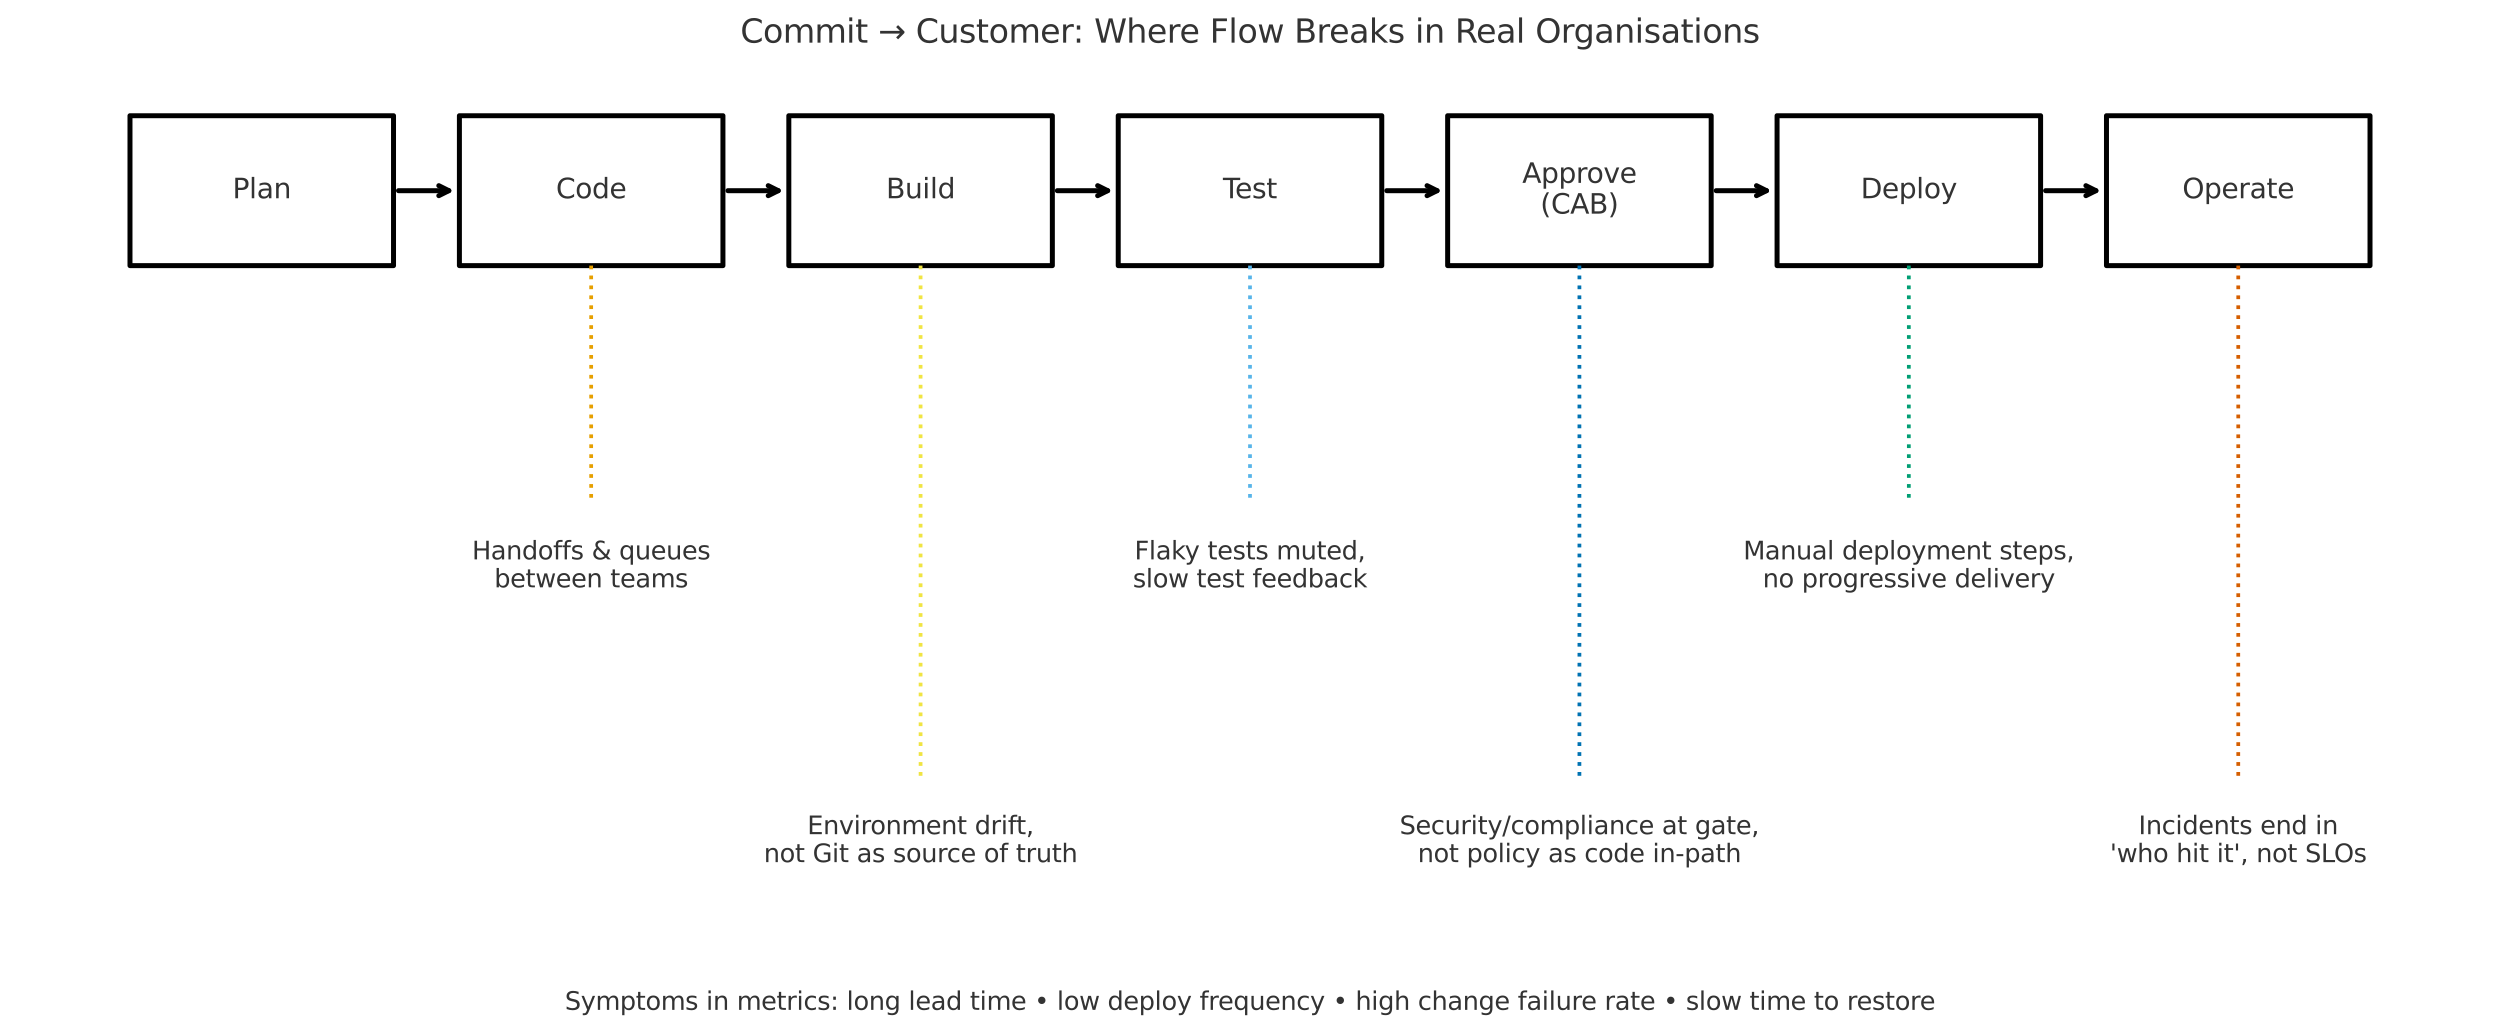 <?xml version="1.0" encoding="utf-8" standalone="no"?>
<!DOCTYPE svg PUBLIC "-//W3C//DTD SVG 1.1//EN"
  "http://www.w3.org/Graphics/SVG/1.1/DTD/svg11.dtd">
<svg xmlns:xlink="http://www.w3.org/1999/xlink" width="1000.8pt" height="413.544pt" viewBox="0 0 1000.8 413.544" xmlns="http://www.w3.org/2000/svg" version="1.1">
 <defs>
  <style type="text/css">*{stroke-linejoin: round; stroke-linecap: butt}</style>
 </defs>
 <g id="figure_1">
  <g id="patch_1">
   <path d="M 0 413.544 
L 1000.8 413.544 
L 1000.8 0 
L 0 0 
z
" style="fill: #ffffff"/>
  </g>
  <g id="axes_1">
   <g id="patch_2">
    <path d="M 52.036 106.331 
L 157.534 106.331 
L 157.534 46.329 
L 52.036 46.329 
L 52.036 106.331 
z
" clip-path="url(#pab60dc25be)" style="fill: none; stroke: #000000; stroke-width: 2; stroke-linejoin: miter"/>
   </g>
   <g id="patch_3">
    <path d="M 183.908 106.331 
L 289.405 106.331 
L 289.405 46.329 
L 183.908 46.329 
L 183.908 106.331 
z
" clip-path="url(#pab60dc25be)" style="fill: none; stroke: #000000; stroke-width: 2; stroke-linejoin: miter"/>
   </g>
   <g id="patch_4">
    <path d="M 315.78 106.331 
L 421.277 106.331 
L 421.277 46.329 
L 315.78 46.329 
L 315.78 106.331 
z
" clip-path="url(#pab60dc25be)" style="fill: none; stroke: #000000; stroke-width: 2; stroke-linejoin: miter"/>
   </g>
   <g id="patch_5">
    <path d="M 447.651 106.331 
L 553.149 106.331 
L 553.149 46.329 
L 447.651 46.329 
L 447.651 106.331 
z
" clip-path="url(#pab60dc25be)" style="fill: none; stroke: #000000; stroke-width: 2; stroke-linejoin: miter"/>
   </g>
   <g id="patch_6">
    <path d="M 579.523 106.331 
L 685.02 106.331 
L 685.02 46.329 
L 579.523 46.329 
L 579.523 106.331 
z
" clip-path="url(#pab60dc25be)" style="fill: none; stroke: #000000; stroke-width: 2; stroke-linejoin: miter"/>
   </g>
   <g id="patch_7">
    <path d="M 711.395 106.331 
L 816.892 106.331 
L 816.892 46.329 
L 711.395 46.329 
L 711.395 106.331 
z
" clip-path="url(#pab60dc25be)" style="fill: none; stroke: #000000; stroke-width: 2; stroke-linejoin: miter"/>
   </g>
   <g id="patch_8">
    <path d="M 843.266 106.331 
L 948.764 106.331 
L 948.764 46.329 
L 843.266 46.329 
L 843.266 106.331 
z
" clip-path="url(#pab60dc25be)" style="fill: none; stroke: #000000; stroke-width: 2; stroke-linejoin: miter"/>
   </g>
   <g id="line2d_1">
    <path d="M 236.657 106.331 
L 236.657 201.335 
" clip-path="url(#pab60dc25be)" style="fill: none; stroke-dasharray: 1.5,2.475; stroke-dashoffset: 0; stroke: #e69f00; stroke-width: 1.5"/>
   </g>
   <g id="line2d_2">
    <path d="M 500.4 106.331 
L 500.4 201.335 
" clip-path="url(#pab60dc25be)" style="fill: none; stroke-dasharray: 1.5,2.475; stroke-dashoffset: 0; stroke: #56b4e9; stroke-width: 1.5"/>
   </g>
   <g id="line2d_3">
    <path d="M 764.143 106.331 
L 764.143 201.335 
" clip-path="url(#pab60dc25be)" style="fill: none; stroke-dasharray: 1.5,2.475; stroke-dashoffset: 0; stroke: #009e73; stroke-width: 1.5"/>
   </g>
   <g id="line2d_4">
    <path d="M 368.528 106.331 
L 368.528 311.34 
" clip-path="url(#pab60dc25be)" style="fill: none; stroke-dasharray: 1.5,2.475; stroke-dashoffset: 0; stroke: #f0e442; stroke-width: 1.5"/>
   </g>
   <g id="line2d_5">
    <path d="M 632.272 106.331 
L 632.272 311.34 
" clip-path="url(#pab60dc25be)" style="fill: none; stroke-dasharray: 1.5,2.475; stroke-dashoffset: 0; stroke: #0072b2; stroke-width: 1.5"/>
   </g>
   <g id="line2d_6">
    <path d="M 896.015 106.331 
L 896.015 311.34 
" clip-path="url(#pab60dc25be)" style="fill: none; stroke-dasharray: 1.5,2.475; stroke-dashoffset: 0; stroke: #d55e00; stroke-width: 1.5"/>
   </g>
   <g id="text_1">
    <!-- Plan -->
    <g style="fill: #333333" transform="translate(93.085 79.365) scale(0.11 -0.11)">
     <defs>
      <path id="DejaVuSans-50" d="M 1259 4147 
L 1259 2394 
L 2053 2394 
Q 2494 2394 2734 2622 
Q 2975 2850 2975 3272 
Q 2975 3691 2734 3919 
Q 2494 4147 2053 4147 
L 1259 4147 
z
M 628 4666 
L 2053 4666 
Q 2838 4666 3239 4311 
Q 3641 3956 3641 3272 
Q 3641 2581 3239 2228 
Q 2838 1875 2053 1875 
L 1259 1875 
L 1259 0 
L 628 0 
L 628 4666 
z
" transform="scale(0.016)"/>
      <path id="DejaVuSans-6c" d="M 603 4863 
L 1178 4863 
L 1178 0 
L 603 0 
L 603 4863 
z
" transform="scale(0.016)"/>
      <path id="DejaVuSans-61" d="M 2194 1759 
Q 1497 1759 1228 1600 
Q 959 1441 959 1056 
Q 959 750 1161 570 
Q 1363 391 1709 391 
Q 2188 391 2477 730 
Q 2766 1069 2766 1631 
L 2766 1759 
L 2194 1759 
z
M 3341 1997 
L 3341 0 
L 2766 0 
L 2766 531 
Q 2569 213 2275 61 
Q 1981 -91 1556 -91 
Q 1019 -91 701 211 
Q 384 513 384 1019 
Q 384 1609 779 1909 
Q 1175 2209 1959 2209 
L 2766 2209 
L 2766 2266 
Q 2766 2663 2505 2880 
Q 2244 3097 1772 3097 
Q 1472 3097 1187 3025 
Q 903 2953 641 2809 
L 641 3341 
Q 956 3463 1253 3523 
Q 1550 3584 1831 3584 
Q 2591 3584 2966 3190 
Q 3341 2797 3341 1997 
z
" transform="scale(0.016)"/>
      <path id="DejaVuSans-6e" d="M 3513 2113 
L 3513 0 
L 2938 0 
L 2938 2094 
Q 2938 2591 2744 2837 
Q 2550 3084 2163 3084 
Q 1697 3084 1428 2787 
Q 1159 2491 1159 1978 
L 1159 0 
L 581 0 
L 581 3500 
L 1159 3500 
L 1159 2956 
Q 1366 3272 1645 3428 
Q 1925 3584 2291 3584 
Q 2894 3584 3203 3211 
Q 3513 2838 3513 2113 
z
" transform="scale(0.016)"/>
     </defs>
     <use xlink:href="#DejaVuSans-50"/>
     <use xlink:href="#DejaVuSans-6c" x="60.303"/>
     <use xlink:href="#DejaVuSans-61" x="88.086"/>
     <use xlink:href="#DejaVuSans-6e" x="149.365"/>
    </g>
   </g>
   <g id="patch_9">
    <path d="M 159.533 76.33 
Q 170.719 76.33 179.669 76.33 
" style="fill: none; stroke: #000000; stroke-width: 2; stroke-linecap: round"/>
    <path d="M 175.669 74.33 
L 179.669 76.33 
L 175.669 78.33 
" style="fill: none; stroke: #000000; stroke-width: 2; stroke-linecap: round"/>
   </g>
   <g id="text_2">
    <!-- Code -->
    <g style="fill: #333333" transform="translate(222.575 79.365) scale(0.11 -0.11)">
     <defs>
      <path id="DejaVuSans-43" d="M 4122 4306 
L 4122 3641 
Q 3803 3938 3442 4084 
Q 3081 4231 2675 4231 
Q 1875 4231 1450 3742 
Q 1025 3253 1025 2328 
Q 1025 1406 1450 917 
Q 1875 428 2675 428 
Q 3081 428 3442 575 
Q 3803 722 4122 1019 
L 4122 359 
Q 3791 134 3420 21 
Q 3050 -91 2638 -91 
Q 1578 -91 968 557 
Q 359 1206 359 2328 
Q 359 3453 968 4101 
Q 1578 4750 2638 4750 
Q 3056 4750 3426 4639 
Q 3797 4528 4122 4306 
z
" transform="scale(0.016)"/>
      <path id="DejaVuSans-6f" d="M 1959 3097 
Q 1497 3097 1228 2736 
Q 959 2375 959 1747 
Q 959 1119 1226 758 
Q 1494 397 1959 397 
Q 2419 397 2687 759 
Q 2956 1122 2956 1747 
Q 2956 2369 2687 2733 
Q 2419 3097 1959 3097 
z
M 1959 3584 
Q 2709 3584 3137 3096 
Q 3566 2609 3566 1747 
Q 3566 888 3137 398 
Q 2709 -91 1959 -91 
Q 1206 -91 779 398 
Q 353 888 353 1747 
Q 353 2609 779 3096 
Q 1206 3584 1959 3584 
z
" transform="scale(0.016)"/>
      <path id="DejaVuSans-64" d="M 2906 2969 
L 2906 4863 
L 3481 4863 
L 3481 0 
L 2906 0 
L 2906 525 
Q 2725 213 2448 61 
Q 2172 -91 1784 -91 
Q 1150 -91 751 415 
Q 353 922 353 1747 
Q 353 2572 751 3078 
Q 1150 3584 1784 3584 
Q 2172 3584 2448 3432 
Q 2725 3281 2906 2969 
z
M 947 1747 
Q 947 1113 1208 752 
Q 1469 391 1925 391 
Q 2381 391 2643 752 
Q 2906 1113 2906 1747 
Q 2906 2381 2643 2742 
Q 2381 3103 1925 3103 
Q 1469 3103 1208 2742 
Q 947 2381 947 1747 
z
" transform="scale(0.016)"/>
      <path id="DejaVuSans-65" d="M 3597 1894 
L 3597 1613 
L 953 1613 
Q 991 1019 1311 708 
Q 1631 397 2203 397 
Q 2534 397 2845 478 
Q 3156 559 3463 722 
L 3463 178 
Q 3153 47 2828 -22 
Q 2503 -91 2169 -91 
Q 1331 -91 842 396 
Q 353 884 353 1716 
Q 353 2575 817 3079 
Q 1281 3584 2069 3584 
Q 2775 3584 3186 3129 
Q 3597 2675 3597 1894 
z
M 3022 2063 
Q 3016 2534 2758 2815 
Q 2500 3097 2075 3097 
Q 1594 3097 1305 2825 
Q 1016 2553 972 2059 
L 3022 2063 
z
" transform="scale(0.016)"/>
     </defs>
     <use xlink:href="#DejaVuSans-43"/>
     <use xlink:href="#DejaVuSans-6f" x="69.824"/>
     <use xlink:href="#DejaVuSans-64" x="131.006"/>
     <use xlink:href="#DejaVuSans-65" x="194.482"/>
    </g>
   </g>
   <g id="patch_10">
    <path d="M 291.405 76.33 
Q 302.591 76.33 311.541 76.33 
" style="fill: none; stroke: #000000; stroke-width: 2; stroke-linecap: round"/>
    <path d="M 307.541 74.33 
L 311.541 76.33 
L 307.541 78.33 
" style="fill: none; stroke: #000000; stroke-width: 2; stroke-linecap: round"/>
   </g>
   <g id="text_3">
    <!-- Build -->
    <g style="fill: #333333" transform="translate(354.722 79.365) scale(0.11 -0.11)">
     <defs>
      <path id="DejaVuSans-42" d="M 1259 2228 
L 1259 519 
L 2272 519 
Q 2781 519 3026 730 
Q 3272 941 3272 1375 
Q 3272 1813 3026 2020 
Q 2781 2228 2272 2228 
L 1259 2228 
z
M 1259 4147 
L 1259 2741 
L 2194 2741 
Q 2656 2741 2882 2914 
Q 3109 3088 3109 3444 
Q 3109 3797 2882 3972 
Q 2656 4147 2194 4147 
L 1259 4147 
z
M 628 4666 
L 2241 4666 
Q 2963 4666 3353 4366 
Q 3744 4066 3744 3513 
Q 3744 3084 3544 2831 
Q 3344 2578 2956 2516 
Q 3422 2416 3680 2098 
Q 3938 1781 3938 1306 
Q 3938 681 3513 340 
Q 3088 0 2303 0 
L 628 0 
L 628 4666 
z
" transform="scale(0.016)"/>
      <path id="DejaVuSans-75" d="M 544 1381 
L 544 3500 
L 1119 3500 
L 1119 1403 
Q 1119 906 1312 657 
Q 1506 409 1894 409 
Q 2359 409 2629 706 
Q 2900 1003 2900 1516 
L 2900 3500 
L 3475 3500 
L 3475 0 
L 2900 0 
L 2900 538 
Q 2691 219 2414 64 
Q 2138 -91 1772 -91 
Q 1169 -91 856 284 
Q 544 659 544 1381 
z
M 1991 3584 
L 1991 3584 
z
" transform="scale(0.016)"/>
      <path id="DejaVuSans-69" d="M 603 3500 
L 1178 3500 
L 1178 0 
L 603 0 
L 603 3500 
z
M 603 4863 
L 1178 4863 
L 1178 4134 
L 603 4134 
L 603 4863 
z
" transform="scale(0.016)"/>
     </defs>
     <use xlink:href="#DejaVuSans-42"/>
     <use xlink:href="#DejaVuSans-75" x="68.604"/>
     <use xlink:href="#DejaVuSans-69" x="131.982"/>
     <use xlink:href="#DejaVuSans-6c" x="159.766"/>
     <use xlink:href="#DejaVuSans-64" x="187.549"/>
    </g>
   </g>
   <g id="patch_11">
    <path d="M 423.276 76.33 
Q 434.463 76.33 443.413 76.33 
" style="fill: none; stroke: #000000; stroke-width: 2; stroke-linecap: round"/>
    <path d="M 439.413 74.33 
L 443.413 76.33 
L 439.413 78.33 
" style="fill: none; stroke: #000000; stroke-width: 2; stroke-linecap: round"/>
   </g>
   <g id="text_4">
    <!-- Test -->
    <g style="fill: #333333" transform="translate(489.57 79.365) scale(0.11 -0.11)">
     <defs>
      <path id="DejaVuSans-54" d="M -19 4666 
L 3928 4666 
L 3928 4134 
L 2272 4134 
L 2272 0 
L 1638 0 
L 1638 4134 
L -19 4134 
L -19 4666 
z
" transform="scale(0.016)"/>
      <path id="DejaVuSans-73" d="M 2834 3397 
L 2834 2853 
Q 2591 2978 2328 3040 
Q 2066 3103 1784 3103 
Q 1356 3103 1142 2972 
Q 928 2841 928 2578 
Q 928 2378 1081 2264 
Q 1234 2150 1697 2047 
L 1894 2003 
Q 2506 1872 2764 1633 
Q 3022 1394 3022 966 
Q 3022 478 2636 193 
Q 2250 -91 1575 -91 
Q 1294 -91 989 -36 
Q 684 19 347 128 
L 347 722 
Q 666 556 975 473 
Q 1284 391 1588 391 
Q 1994 391 2212 530 
Q 2431 669 2431 922 
Q 2431 1156 2273 1281 
Q 2116 1406 1581 1522 
L 1381 1569 
Q 847 1681 609 1914 
Q 372 2147 372 2553 
Q 372 3047 722 3315 
Q 1072 3584 1716 3584 
Q 2034 3584 2315 3537 
Q 2597 3491 2834 3397 
z
" transform="scale(0.016)"/>
      <path id="DejaVuSans-74" d="M 1172 4494 
L 1172 3500 
L 2356 3500 
L 2356 3053 
L 1172 3053 
L 1172 1153 
Q 1172 725 1289 603 
Q 1406 481 1766 481 
L 2356 481 
L 2356 0 
L 1766 0 
Q 1100 0 847 248 
Q 594 497 594 1153 
L 594 3053 
L 172 3053 
L 172 3500 
L 594 3500 
L 594 4494 
L 1172 4494 
z
" transform="scale(0.016)"/>
     </defs>
     <use xlink:href="#DejaVuSans-54"/>
     <use xlink:href="#DejaVuSans-65" x="44.084"/>
     <use xlink:href="#DejaVuSans-73" x="105.607"/>
     <use xlink:href="#DejaVuSans-74" x="157.707"/>
    </g>
   </g>
   <g id="patch_12">
    <path d="M 555.148 76.33 
Q 566.334 76.33 575.284 76.33 
" style="fill: none; stroke: #000000; stroke-width: 2; stroke-linecap: round"/>
    <path d="M 571.284 74.33 
L 575.284 76.33 
L 571.284 78.33 
" style="fill: none; stroke: #000000; stroke-width: 2; stroke-linecap: round"/>
   </g>
   <g id="text_5">
    <!-- Approve -->
    <g style="fill: #333333" transform="translate(609.384 73.206) scale(0.11 -0.11)">
     <defs>
      <path id="DejaVuSans-41" d="M 2188 4044 
L 1331 1722 
L 3047 1722 
L 2188 4044 
z
M 1831 4666 
L 2547 4666 
L 4325 0 
L 3669 0 
L 3244 1197 
L 1141 1197 
L 716 0 
L 50 0 
L 1831 4666 
z
" transform="scale(0.016)"/>
      <path id="DejaVuSans-70" d="M 1159 525 
L 1159 -1331 
L 581 -1331 
L 581 3500 
L 1159 3500 
L 1159 2969 
Q 1341 3281 1617 3432 
Q 1894 3584 2278 3584 
Q 2916 3584 3314 3078 
Q 3713 2572 3713 1747 
Q 3713 922 3314 415 
Q 2916 -91 2278 -91 
Q 1894 -91 1617 61 
Q 1341 213 1159 525 
z
M 3116 1747 
Q 3116 2381 2855 2742 
Q 2594 3103 2138 3103 
Q 1681 3103 1420 2742 
Q 1159 2381 1159 1747 
Q 1159 1113 1420 752 
Q 1681 391 2138 391 
Q 2594 391 2855 752 
Q 3116 1113 3116 1747 
z
" transform="scale(0.016)"/>
      <path id="DejaVuSans-72" d="M 2631 2963 
Q 2534 3019 2420 3045 
Q 2306 3072 2169 3072 
Q 1681 3072 1420 2755 
Q 1159 2438 1159 1844 
L 1159 0 
L 581 0 
L 581 3500 
L 1159 3500 
L 1159 2956 
Q 1341 3275 1631 3429 
Q 1922 3584 2338 3584 
Q 2397 3584 2469 3576 
Q 2541 3569 2628 3553 
L 2631 2963 
z
" transform="scale(0.016)"/>
      <path id="DejaVuSans-76" d="M 191 3500 
L 800 3500 
L 1894 563 
L 2988 3500 
L 3597 3500 
L 2284 0 
L 1503 0 
L 191 3500 
z
" transform="scale(0.016)"/>
     </defs>
     <use xlink:href="#DejaVuSans-41"/>
     <use xlink:href="#DejaVuSans-70" x="68.408"/>
     <use xlink:href="#DejaVuSans-70" x="131.885"/>
     <use xlink:href="#DejaVuSans-72" x="195.361"/>
     <use xlink:href="#DejaVuSans-6f" x="234.225"/>
     <use xlink:href="#DejaVuSans-76" x="295.406"/>
     <use xlink:href="#DejaVuSans-65" x="354.586"/>
    </g>
    <!-- (CAB) -->
    <g style="fill: #333333" transform="translate(616.604 85.524) scale(0.11 -0.11)">
     <defs>
      <path id="DejaVuSans-28" d="M 1984 4856 
Q 1566 4138 1362 3434 
Q 1159 2731 1159 2009 
Q 1159 1288 1364 580 
Q 1569 -128 1984 -844 
L 1484 -844 
Q 1016 -109 783 600 
Q 550 1309 550 2009 
Q 550 2706 781 3412 
Q 1013 4119 1484 4856 
L 1984 4856 
z
" transform="scale(0.016)"/>
      <path id="DejaVuSans-29" d="M 513 4856 
L 1013 4856 
Q 1481 4119 1714 3412 
Q 1947 2706 1947 2009 
Q 1947 1309 1714 600 
Q 1481 -109 1013 -844 
L 513 -844 
Q 928 -128 1133 580 
Q 1338 1288 1338 2009 
Q 1338 2731 1133 3434 
Q 928 4138 513 4856 
z
" transform="scale(0.016)"/>
     </defs>
     <use xlink:href="#DejaVuSans-28"/>
     <use xlink:href="#DejaVuSans-43" x="39.014"/>
     <use xlink:href="#DejaVuSans-41" x="108.838"/>
     <use xlink:href="#DejaVuSans-42" x="177.246"/>
     <use xlink:href="#DejaVuSans-29" x="245.85"/>
    </g>
   </g>
   <g id="patch_13">
    <path d="M 687.02 76.33 
Q 698.206 76.33 707.156 76.33 
" style="fill: none; stroke: #000000; stroke-width: 2; stroke-linecap: round"/>
    <path d="M 703.156 74.33 
L 707.156 76.33 
L 703.156 78.33 
" style="fill: none; stroke: #000000; stroke-width: 2; stroke-linecap: round"/>
   </g>
   <g id="text_6">
    <!-- Deploy -->
    <g style="fill: #333333" transform="translate(744.884 79.365) scale(0.11 -0.11)">
     <defs>
      <path id="DejaVuSans-44" d="M 1259 4147 
L 1259 519 
L 2022 519 
Q 2988 519 3436 956 
Q 3884 1394 3884 2338 
Q 3884 3275 3436 3711 
Q 2988 4147 2022 4147 
L 1259 4147 
z
M 628 4666 
L 1925 4666 
Q 3281 4666 3915 4102 
Q 4550 3538 4550 2338 
Q 4550 1131 3912 565 
Q 3275 0 1925 0 
L 628 0 
L 628 4666 
z
" transform="scale(0.016)"/>
      <path id="DejaVuSans-79" d="M 2059 -325 
Q 1816 -950 1584 -1140 
Q 1353 -1331 966 -1331 
L 506 -1331 
L 506 -850 
L 844 -850 
Q 1081 -850 1212 -737 
Q 1344 -625 1503 -206 
L 1606 56 
L 191 3500 
L 800 3500 
L 1894 763 
L 2988 3500 
L 3597 3500 
L 2059 -325 
z
" transform="scale(0.016)"/>
     </defs>
     <use xlink:href="#DejaVuSans-44"/>
     <use xlink:href="#DejaVuSans-65" x="77.002"/>
     <use xlink:href="#DejaVuSans-70" x="138.525"/>
     <use xlink:href="#DejaVuSans-6c" x="202.002"/>
     <use xlink:href="#DejaVuSans-6f" x="229.785"/>
     <use xlink:href="#DejaVuSans-79" x="290.967"/>
    </g>
   </g>
   <g id="patch_14">
    <path d="M 818.891 76.33 
Q 830.078 76.33 839.028 76.33 
" style="fill: none; stroke: #000000; stroke-width: 2; stroke-linecap: round"/>
    <path d="M 835.028 74.33 
L 839.028 76.33 
L 835.028 78.33 
" style="fill: none; stroke: #000000; stroke-width: 2; stroke-linecap: round"/>
   </g>
   <g id="text_7">
    <!-- Operate -->
    <g style="fill: #333333" transform="translate(873.638 79.365) scale(0.11 -0.11)">
     <defs>
      <path id="DejaVuSans-4f" d="M 2522 4238 
Q 1834 4238 1429 3725 
Q 1025 3213 1025 2328 
Q 1025 1447 1429 934 
Q 1834 422 2522 422 
Q 3209 422 3611 934 
Q 4013 1447 4013 2328 
Q 4013 3213 3611 3725 
Q 3209 4238 2522 4238 
z
M 2522 4750 
Q 3503 4750 4090 4092 
Q 4678 3434 4678 2328 
Q 4678 1225 4090 567 
Q 3503 -91 2522 -91 
Q 1538 -91 948 565 
Q 359 1222 359 2328 
Q 359 3434 948 4092 
Q 1538 4750 2522 4750 
z
" transform="scale(0.016)"/>
     </defs>
     <use xlink:href="#DejaVuSans-4f"/>
     <use xlink:href="#DejaVuSans-70" x="78.711"/>
     <use xlink:href="#DejaVuSans-65" x="142.188"/>
     <use xlink:href="#DejaVuSans-72" x="203.711"/>
     <use xlink:href="#DejaVuSans-61" x="244.824"/>
     <use xlink:href="#DejaVuSans-74" x="306.104"/>
     <use xlink:href="#DejaVuSans-65" x="345.312"/>
    </g>
   </g>
   <g id="text_8">
    <!-- Handoffs &amp; queues -->
    <g style="fill: #333333" transform="translate(188.958 223.934) scale(0.1 -0.1)">
     <defs>
      <path id="DejaVuSans-48" d="M 628 4666 
L 1259 4666 
L 1259 2753 
L 3553 2753 
L 3553 4666 
L 4184 4666 
L 4184 0 
L 3553 0 
L 3553 2222 
L 1259 2222 
L 1259 0 
L 628 0 
L 628 4666 
z
" transform="scale(0.016)"/>
      <path id="DejaVuSans-66" d="M 2375 4863 
L 2375 4384 
L 1825 4384 
Q 1516 4384 1395 4259 
Q 1275 4134 1275 3809 
L 1275 3500 
L 2222 3500 
L 2222 3053 
L 1275 3053 
L 1275 0 
L 697 0 
L 697 3053 
L 147 3053 
L 147 3500 
L 697 3500 
L 697 3744 
Q 697 4328 969 4595 
Q 1241 4863 1831 4863 
L 2375 4863 
z
" transform="scale(0.016)"/>
      <path id="DejaVuSans-20" transform="scale(0.016)"/>
      <path id="DejaVuSans-26" d="M 1556 2509 
Q 1272 2256 1139 2004 
Q 1006 1753 1006 1478 
Q 1006 1022 1337 719 
Q 1669 416 2169 416 
Q 2466 416 2725 514 
Q 2984 613 3213 813 
L 1556 2509 
z
M 1997 2859 
L 3584 1234 
Q 3769 1513 3872 1830 
Q 3975 2147 3994 2503 
L 4575 2503 
Q 4538 2091 4375 1687 
Q 4213 1284 3922 891 
L 4794 0 
L 4006 0 
L 3559 459 
Q 3234 181 2878 45 
Q 2522 -91 2113 -91 
Q 1359 -91 881 339 
Q 403 769 403 1441 
Q 403 1841 612 2192 
Q 822 2544 1241 2853 
Q 1091 3050 1012 3245 
Q 934 3441 934 3628 
Q 934 4134 1281 4442 
Q 1628 4750 2203 4750 
Q 2463 4750 2720 4694 
Q 2978 4638 3244 4525 
L 3244 3956 
Q 2972 4103 2725 4179 
Q 2478 4256 2266 4256 
Q 1938 4256 1733 4082 
Q 1528 3909 1528 3634 
Q 1528 3475 1620 3314 
Q 1713 3153 1997 2859 
z
" transform="scale(0.016)"/>
      <path id="DejaVuSans-71" d="M 947 1747 
Q 947 1113 1208 752 
Q 1469 391 1925 391 
Q 2381 391 2643 752 
Q 2906 1113 2906 1747 
Q 2906 2381 2643 2742 
Q 2381 3103 1925 3103 
Q 1469 3103 1208 2742 
Q 947 2381 947 1747 
z
M 2906 525 
Q 2725 213 2448 61 
Q 2172 -91 1784 -91 
Q 1150 -91 751 415 
Q 353 922 353 1747 
Q 353 2572 751 3078 
Q 1150 3584 1784 3584 
Q 2172 3584 2448 3432 
Q 2725 3281 2906 2969 
L 2906 3500 
L 3481 3500 
L 3481 -1331 
L 2906 -1331 
L 2906 525 
z
" transform="scale(0.016)"/>
     </defs>
     <use xlink:href="#DejaVuSans-48"/>
     <use xlink:href="#DejaVuSans-61" x="75.195"/>
     <use xlink:href="#DejaVuSans-6e" x="136.475"/>
     <use xlink:href="#DejaVuSans-64" x="199.854"/>
     <use xlink:href="#DejaVuSans-6f" x="263.33"/>
     <use xlink:href="#DejaVuSans-66" x="324.512"/>
     <use xlink:href="#DejaVuSans-66" x="359.717"/>
     <use xlink:href="#DejaVuSans-73" x="394.922"/>
     <use xlink:href="#DejaVuSans-20" x="447.021"/>
     <use xlink:href="#DejaVuSans-26" x="478.809"/>
     <use xlink:href="#DejaVuSans-20" x="556.787"/>
     <use xlink:href="#DejaVuSans-71" x="588.574"/>
     <use xlink:href="#DejaVuSans-75" x="652.051"/>
     <use xlink:href="#DejaVuSans-65" x="715.43"/>
     <use xlink:href="#DejaVuSans-75" x="776.953"/>
     <use xlink:href="#DejaVuSans-65" x="840.332"/>
     <use xlink:href="#DejaVuSans-73" x="901.855"/>
    </g>
    <!-- between teams -->
    <g style="fill: #333333" transform="translate(197.87 235.132) scale(0.1 -0.1)">
     <defs>
      <path id="DejaVuSans-62" d="M 3116 1747 
Q 3116 2381 2855 2742 
Q 2594 3103 2138 3103 
Q 1681 3103 1420 2742 
Q 1159 2381 1159 1747 
Q 1159 1113 1420 752 
Q 1681 391 2138 391 
Q 2594 391 2855 752 
Q 3116 1113 3116 1747 
z
M 1159 2969 
Q 1341 3281 1617 3432 
Q 1894 3584 2278 3584 
Q 2916 3584 3314 3078 
Q 3713 2572 3713 1747 
Q 3713 922 3314 415 
Q 2916 -91 2278 -91 
Q 1894 -91 1617 61 
Q 1341 213 1159 525 
L 1159 0 
L 581 0 
L 581 4863 
L 1159 4863 
L 1159 2969 
z
" transform="scale(0.016)"/>
      <path id="DejaVuSans-77" d="M 269 3500 
L 844 3500 
L 1563 769 
L 2278 3500 
L 2956 3500 
L 3675 769 
L 4391 3500 
L 4966 3500 
L 4050 0 
L 3372 0 
L 2619 2869 
L 1863 0 
L 1184 0 
L 269 3500 
z
" transform="scale(0.016)"/>
      <path id="DejaVuSans-6d" d="M 3328 2828 
Q 3544 3216 3844 3400 
Q 4144 3584 4550 3584 
Q 5097 3584 5394 3201 
Q 5691 2819 5691 2113 
L 5691 0 
L 5113 0 
L 5113 2094 
Q 5113 2597 4934 2840 
Q 4756 3084 4391 3084 
Q 3944 3084 3684 2787 
Q 3425 2491 3425 1978 
L 3425 0 
L 2847 0 
L 2847 2094 
Q 2847 2600 2669 2842 
Q 2491 3084 2119 3084 
Q 1678 3084 1418 2786 
Q 1159 2488 1159 1978 
L 1159 0 
L 581 0 
L 581 3500 
L 1159 3500 
L 1159 2956 
Q 1356 3278 1631 3431 
Q 1906 3584 2284 3584 
Q 2666 3584 2933 3390 
Q 3200 3197 3328 2828 
z
" transform="scale(0.016)"/>
     </defs>
     <use xlink:href="#DejaVuSans-62"/>
     <use xlink:href="#DejaVuSans-65" x="63.477"/>
     <use xlink:href="#DejaVuSans-74" x="125"/>
     <use xlink:href="#DejaVuSans-77" x="164.209"/>
     <use xlink:href="#DejaVuSans-65" x="245.996"/>
     <use xlink:href="#DejaVuSans-65" x="307.52"/>
     <use xlink:href="#DejaVuSans-6e" x="369.043"/>
     <use xlink:href="#DejaVuSans-20" x="432.422"/>
     <use xlink:href="#DejaVuSans-74" x="464.209"/>
     <use xlink:href="#DejaVuSans-65" x="503.418"/>
     <use xlink:href="#DejaVuSans-61" x="564.941"/>
     <use xlink:href="#DejaVuSans-6d" x="626.221"/>
     <use xlink:href="#DejaVuSans-73" x="723.633"/>
    </g>
   </g>
   <g id="text_9">
    <!-- Flaky tests muted, -->
    <g style="fill: #333333" transform="translate(454.174 223.934) scale(0.1 -0.1)">
     <defs>
      <path id="DejaVuSans-46" d="M 628 4666 
L 3309 4666 
L 3309 4134 
L 1259 4134 
L 1259 2759 
L 3109 2759 
L 3109 2228 
L 1259 2228 
L 1259 0 
L 628 0 
L 628 4666 
z
" transform="scale(0.016)"/>
      <path id="DejaVuSans-6b" d="M 581 4863 
L 1159 4863 
L 1159 1991 
L 2875 3500 
L 3609 3500 
L 1753 1863 
L 3688 0 
L 2938 0 
L 1159 1709 
L 1159 0 
L 581 0 
L 581 4863 
z
" transform="scale(0.016)"/>
      <path id="DejaVuSans-2c" d="M 750 794 
L 1409 794 
L 1409 256 
L 897 -744 
L 494 -744 
L 750 256 
L 750 794 
z
" transform="scale(0.016)"/>
     </defs>
     <use xlink:href="#DejaVuSans-46"/>
     <use xlink:href="#DejaVuSans-6c" x="57.52"/>
     <use xlink:href="#DejaVuSans-61" x="85.303"/>
     <use xlink:href="#DejaVuSans-6b" x="146.582"/>
     <use xlink:href="#DejaVuSans-79" x="200.867"/>
     <use xlink:href="#DejaVuSans-20" x="260.047"/>
     <use xlink:href="#DejaVuSans-74" x="291.834"/>
     <use xlink:href="#DejaVuSans-65" x="331.043"/>
     <use xlink:href="#DejaVuSans-73" x="392.566"/>
     <use xlink:href="#DejaVuSans-74" x="444.666"/>
     <use xlink:href="#DejaVuSans-73" x="483.875"/>
     <use xlink:href="#DejaVuSans-20" x="535.975"/>
     <use xlink:href="#DejaVuSans-6d" x="567.762"/>
     <use xlink:href="#DejaVuSans-75" x="665.174"/>
     <use xlink:href="#DejaVuSans-74" x="728.553"/>
     <use xlink:href="#DejaVuSans-65" x="767.762"/>
     <use xlink:href="#DejaVuSans-64" x="829.285"/>
     <use xlink:href="#DejaVuSans-2c" x="892.762"/>
    </g>
    <!-- slow test feedback -->
    <g style="fill: #333333" transform="translate(453.508 235.132) scale(0.1 -0.1)">
     <defs>
      <path id="DejaVuSans-63" d="M 3122 3366 
L 3122 2828 
Q 2878 2963 2633 3030 
Q 2388 3097 2138 3097 
Q 1578 3097 1268 2742 
Q 959 2388 959 1747 
Q 959 1106 1268 751 
Q 1578 397 2138 397 
Q 2388 397 2633 464 
Q 2878 531 3122 666 
L 3122 134 
Q 2881 22 2623 -34 
Q 2366 -91 2075 -91 
Q 1284 -91 818 406 
Q 353 903 353 1747 
Q 353 2603 823 3093 
Q 1294 3584 2113 3584 
Q 2378 3584 2631 3529 
Q 2884 3475 3122 3366 
z
" transform="scale(0.016)"/>
     </defs>
     <use xlink:href="#DejaVuSans-73"/>
     <use xlink:href="#DejaVuSans-6c" x="52.1"/>
     <use xlink:href="#DejaVuSans-6f" x="79.883"/>
     <use xlink:href="#DejaVuSans-77" x="141.064"/>
     <use xlink:href="#DejaVuSans-20" x="222.852"/>
     <use xlink:href="#DejaVuSans-74" x="254.639"/>
     <use xlink:href="#DejaVuSans-65" x="293.848"/>
     <use xlink:href="#DejaVuSans-73" x="355.371"/>
     <use xlink:href="#DejaVuSans-74" x="407.471"/>
     <use xlink:href="#DejaVuSans-20" x="446.68"/>
     <use xlink:href="#DejaVuSans-66" x="478.467"/>
     <use xlink:href="#DejaVuSans-65" x="513.672"/>
     <use xlink:href="#DejaVuSans-65" x="575.195"/>
     <use xlink:href="#DejaVuSans-64" x="636.719"/>
     <use xlink:href="#DejaVuSans-62" x="700.195"/>
     <use xlink:href="#DejaVuSans-61" x="763.672"/>
     <use xlink:href="#DejaVuSans-63" x="824.951"/>
     <use xlink:href="#DejaVuSans-6b" x="879.932"/>
    </g>
   </g>
   <g id="text_10">
    <!-- Manual deployment steps, -->
    <g style="fill: #333333" transform="translate(697.878 223.934) scale(0.1 -0.1)">
     <defs>
      <path id="DejaVuSans-4d" d="M 628 4666 
L 1569 4666 
L 2759 1491 
L 3956 4666 
L 4897 4666 
L 4897 0 
L 4281 0 
L 4281 4097 
L 3078 897 
L 2444 897 
L 1241 4097 
L 1241 0 
L 628 0 
L 628 4666 
z
" transform="scale(0.016)"/>
     </defs>
     <use xlink:href="#DejaVuSans-4d"/>
     <use xlink:href="#DejaVuSans-61" x="86.279"/>
     <use xlink:href="#DejaVuSans-6e" x="147.559"/>
     <use xlink:href="#DejaVuSans-75" x="210.938"/>
     <use xlink:href="#DejaVuSans-61" x="274.316"/>
     <use xlink:href="#DejaVuSans-6c" x="335.596"/>
     <use xlink:href="#DejaVuSans-20" x="363.379"/>
     <use xlink:href="#DejaVuSans-64" x="395.166"/>
     <use xlink:href="#DejaVuSans-65" x="458.643"/>
     <use xlink:href="#DejaVuSans-70" x="520.166"/>
     <use xlink:href="#DejaVuSans-6c" x="583.643"/>
     <use xlink:href="#DejaVuSans-6f" x="611.426"/>
     <use xlink:href="#DejaVuSans-79" x="672.607"/>
     <use xlink:href="#DejaVuSans-6d" x="731.787"/>
     <use xlink:href="#DejaVuSans-65" x="829.199"/>
     <use xlink:href="#DejaVuSans-6e" x="890.723"/>
     <use xlink:href="#DejaVuSans-74" x="954.102"/>
     <use xlink:href="#DejaVuSans-20" x="993.311"/>
     <use xlink:href="#DejaVuSans-73" x="1025.098"/>
     <use xlink:href="#DejaVuSans-74" x="1077.197"/>
     <use xlink:href="#DejaVuSans-65" x="1116.406"/>
     <use xlink:href="#DejaVuSans-70" x="1177.93"/>
     <use xlink:href="#DejaVuSans-73" x="1241.406"/>
     <use xlink:href="#DejaVuSans-2c" x="1293.506"/>
    </g>
    <!-- no progressive delivery -->
    <g style="fill: #333333" transform="translate(705.653 235.132) scale(0.1 -0.1)">
     <defs>
      <path id="DejaVuSans-67" d="M 2906 1791 
Q 2906 2416 2648 2759 
Q 2391 3103 1925 3103 
Q 1463 3103 1205 2759 
Q 947 2416 947 1791 
Q 947 1169 1205 825 
Q 1463 481 1925 481 
Q 2391 481 2648 825 
Q 2906 1169 2906 1791 
z
M 3481 434 
Q 3481 -459 3084 -895 
Q 2688 -1331 1869 -1331 
Q 1566 -1331 1297 -1286 
Q 1028 -1241 775 -1147 
L 775 -588 
Q 1028 -725 1275 -790 
Q 1522 -856 1778 -856 
Q 2344 -856 2625 -561 
Q 2906 -266 2906 331 
L 2906 616 
Q 2728 306 2450 153 
Q 2172 0 1784 0 
Q 1141 0 747 490 
Q 353 981 353 1791 
Q 353 2603 747 3093 
Q 1141 3584 1784 3584 
Q 2172 3584 2450 3431 
Q 2728 3278 2906 2969 
L 2906 3500 
L 3481 3500 
L 3481 434 
z
" transform="scale(0.016)"/>
     </defs>
     <use xlink:href="#DejaVuSans-6e"/>
     <use xlink:href="#DejaVuSans-6f" x="63.379"/>
     <use xlink:href="#DejaVuSans-20" x="124.561"/>
     <use xlink:href="#DejaVuSans-70" x="156.348"/>
     <use xlink:href="#DejaVuSans-72" x="219.824"/>
     <use xlink:href="#DejaVuSans-6f" x="258.688"/>
     <use xlink:href="#DejaVuSans-67" x="319.869"/>
     <use xlink:href="#DejaVuSans-72" x="383.346"/>
     <use xlink:href="#DejaVuSans-65" x="422.209"/>
     <use xlink:href="#DejaVuSans-73" x="483.732"/>
     <use xlink:href="#DejaVuSans-73" x="535.832"/>
     <use xlink:href="#DejaVuSans-69" x="587.932"/>
     <use xlink:href="#DejaVuSans-76" x="615.715"/>
     <use xlink:href="#DejaVuSans-65" x="674.895"/>
     <use xlink:href="#DejaVuSans-20" x="736.418"/>
     <use xlink:href="#DejaVuSans-64" x="768.205"/>
     <use xlink:href="#DejaVuSans-65" x="831.682"/>
     <use xlink:href="#DejaVuSans-6c" x="893.205"/>
     <use xlink:href="#DejaVuSans-69" x="920.988"/>
     <use xlink:href="#DejaVuSans-76" x="948.771"/>
     <use xlink:href="#DejaVuSans-65" x="1007.951"/>
     <use xlink:href="#DejaVuSans-72" x="1069.475"/>
     <use xlink:href="#DejaVuSans-79" x="1110.588"/>
    </g>
   </g>
   <g id="text_11">
    <!-- Environment drift, -->
    <g style="fill: #333333" transform="translate(323.175 333.939) scale(0.1 -0.1)">
     <defs>
      <path id="DejaVuSans-45" d="M 628 4666 
L 3578 4666 
L 3578 4134 
L 1259 4134 
L 1259 2753 
L 3481 2753 
L 3481 2222 
L 1259 2222 
L 1259 531 
L 3634 531 
L 3634 0 
L 628 0 
L 628 4666 
z
" transform="scale(0.016)"/>
     </defs>
     <use xlink:href="#DejaVuSans-45"/>
     <use xlink:href="#DejaVuSans-6e" x="63.184"/>
     <use xlink:href="#DejaVuSans-76" x="126.562"/>
     <use xlink:href="#DejaVuSans-69" x="185.742"/>
     <use xlink:href="#DejaVuSans-72" x="213.525"/>
     <use xlink:href="#DejaVuSans-6f" x="252.389"/>
     <use xlink:href="#DejaVuSans-6e" x="313.57"/>
     <use xlink:href="#DejaVuSans-6d" x="376.949"/>
     <use xlink:href="#DejaVuSans-65" x="474.361"/>
     <use xlink:href="#DejaVuSans-6e" x="535.885"/>
     <use xlink:href="#DejaVuSans-74" x="599.264"/>
     <use xlink:href="#DejaVuSans-20" x="638.473"/>
     <use xlink:href="#DejaVuSans-64" x="670.26"/>
     <use xlink:href="#DejaVuSans-72" x="733.736"/>
     <use xlink:href="#DejaVuSans-69" x="774.85"/>
     <use xlink:href="#DejaVuSans-66" x="802.633"/>
     <use xlink:href="#DejaVuSans-74" x="836.088"/>
     <use xlink:href="#DejaVuSans-2c" x="875.297"/>
    </g>
    <!-- not Git as source of truth -->
    <g style="fill: #333333" transform="translate(305.768 345.137) scale(0.1 -0.1)">
     <defs>
      <path id="DejaVuSans-47" d="M 3809 666 
L 3809 1919 
L 2778 1919 
L 2778 2438 
L 4434 2438 
L 4434 434 
Q 4069 175 3628 42 
Q 3188 -91 2688 -91 
Q 1594 -91 976 548 
Q 359 1188 359 2328 
Q 359 3472 976 4111 
Q 1594 4750 2688 4750 
Q 3144 4750 3555 4637 
Q 3966 4525 4313 4306 
L 4313 3634 
Q 3963 3931 3569 4081 
Q 3175 4231 2741 4231 
Q 1884 4231 1454 3753 
Q 1025 3275 1025 2328 
Q 1025 1384 1454 906 
Q 1884 428 2741 428 
Q 3075 428 3337 486 
Q 3600 544 3809 666 
z
" transform="scale(0.016)"/>
      <path id="DejaVuSans-68" d="M 3513 2113 
L 3513 0 
L 2938 0 
L 2938 2094 
Q 2938 2591 2744 2837 
Q 2550 3084 2163 3084 
Q 1697 3084 1428 2787 
Q 1159 2491 1159 1978 
L 1159 0 
L 581 0 
L 581 4863 
L 1159 4863 
L 1159 2956 
Q 1366 3272 1645 3428 
Q 1925 3584 2291 3584 
Q 2894 3584 3203 3211 
Q 3513 2838 3513 2113 
z
" transform="scale(0.016)"/>
     </defs>
     <use xlink:href="#DejaVuSans-6e"/>
     <use xlink:href="#DejaVuSans-6f" x="63.379"/>
     <use xlink:href="#DejaVuSans-74" x="124.561"/>
     <use xlink:href="#DejaVuSans-20" x="163.77"/>
     <use xlink:href="#DejaVuSans-47" x="195.557"/>
     <use xlink:href="#DejaVuSans-69" x="273.047"/>
     <use xlink:href="#DejaVuSans-74" x="300.83"/>
     <use xlink:href="#DejaVuSans-20" x="340.039"/>
     <use xlink:href="#DejaVuSans-61" x="371.826"/>
     <use xlink:href="#DejaVuSans-73" x="433.105"/>
     <use xlink:href="#DejaVuSans-20" x="485.205"/>
     <use xlink:href="#DejaVuSans-73" x="516.992"/>
     <use xlink:href="#DejaVuSans-6f" x="569.092"/>
     <use xlink:href="#DejaVuSans-75" x="630.273"/>
     <use xlink:href="#DejaVuSans-72" x="693.652"/>
     <use xlink:href="#DejaVuSans-63" x="732.516"/>
     <use xlink:href="#DejaVuSans-65" x="787.496"/>
     <use xlink:href="#DejaVuSans-20" x="849.02"/>
     <use xlink:href="#DejaVuSans-6f" x="880.807"/>
     <use xlink:href="#DejaVuSans-66" x="941.988"/>
     <use xlink:href="#DejaVuSans-20" x="977.193"/>
     <use xlink:href="#DejaVuSans-74" x="1008.98"/>
     <use xlink:href="#DejaVuSans-72" x="1048.189"/>
     <use xlink:href="#DejaVuSans-75" x="1089.303"/>
     <use xlink:href="#DejaVuSans-74" x="1152.682"/>
     <use xlink:href="#DejaVuSans-68" x="1191.891"/>
    </g>
   </g>
   <g id="text_12">
    <!-- Security/compliance at gate, -->
    <g style="fill: #333333" transform="translate(560.298 333.939) scale(0.1 -0.1)">
     <defs>
      <path id="DejaVuSans-53" d="M 3425 4513 
L 3425 3897 
Q 3066 4069 2747 4153 
Q 2428 4238 2131 4238 
Q 1616 4238 1336 4038 
Q 1056 3838 1056 3469 
Q 1056 3159 1242 3001 
Q 1428 2844 1947 2747 
L 2328 2669 
Q 3034 2534 3370 2195 
Q 3706 1856 3706 1288 
Q 3706 609 3251 259 
Q 2797 -91 1919 -91 
Q 1588 -91 1214 -16 
Q 841 59 441 206 
L 441 856 
Q 825 641 1194 531 
Q 1563 422 1919 422 
Q 2459 422 2753 634 
Q 3047 847 3047 1241 
Q 3047 1584 2836 1778 
Q 2625 1972 2144 2069 
L 1759 2144 
Q 1053 2284 737 2584 
Q 422 2884 422 3419 
Q 422 4038 858 4394 
Q 1294 4750 2059 4750 
Q 2388 4750 2728 4690 
Q 3069 4631 3425 4513 
z
" transform="scale(0.016)"/>
      <path id="DejaVuSans-2f" d="M 1625 4666 
L 2156 4666 
L 531 -594 
L 0 -594 
L 1625 4666 
z
" transform="scale(0.016)"/>
     </defs>
     <use xlink:href="#DejaVuSans-53"/>
     <use xlink:href="#DejaVuSans-65" x="63.477"/>
     <use xlink:href="#DejaVuSans-63" x="125"/>
     <use xlink:href="#DejaVuSans-75" x="179.98"/>
     <use xlink:href="#DejaVuSans-72" x="243.359"/>
     <use xlink:href="#DejaVuSans-69" x="284.473"/>
     <use xlink:href="#DejaVuSans-74" x="312.256"/>
     <use xlink:href="#DejaVuSans-79" x="351.465"/>
     <use xlink:href="#DejaVuSans-2f" x="410.645"/>
     <use xlink:href="#DejaVuSans-63" x="444.336"/>
     <use xlink:href="#DejaVuSans-6f" x="499.316"/>
     <use xlink:href="#DejaVuSans-6d" x="560.498"/>
     <use xlink:href="#DejaVuSans-70" x="657.91"/>
     <use xlink:href="#DejaVuSans-6c" x="721.387"/>
     <use xlink:href="#DejaVuSans-69" x="749.17"/>
     <use xlink:href="#DejaVuSans-61" x="776.953"/>
     <use xlink:href="#DejaVuSans-6e" x="838.232"/>
     <use xlink:href="#DejaVuSans-63" x="901.611"/>
     <use xlink:href="#DejaVuSans-65" x="956.592"/>
     <use xlink:href="#DejaVuSans-20" x="1018.115"/>
     <use xlink:href="#DejaVuSans-61" x="1049.902"/>
     <use xlink:href="#DejaVuSans-74" x="1111.182"/>
     <use xlink:href="#DejaVuSans-20" x="1150.391"/>
     <use xlink:href="#DejaVuSans-67" x="1182.178"/>
     <use xlink:href="#DejaVuSans-61" x="1245.654"/>
     <use xlink:href="#DejaVuSans-74" x="1306.934"/>
     <use xlink:href="#DejaVuSans-65" x="1346.143"/>
     <use xlink:href="#DejaVuSans-2c" x="1407.666"/>
    </g>
    <!-- not policy as code in-path -->
    <g style="fill: #333333" transform="translate(567.55 345.137) scale(0.1 -0.1)">
     <defs>
      <path id="DejaVuSans-2d" d="M 313 2009 
L 1997 2009 
L 1997 1497 
L 313 1497 
L 313 2009 
z
" transform="scale(0.016)"/>
     </defs>
     <use xlink:href="#DejaVuSans-6e"/>
     <use xlink:href="#DejaVuSans-6f" x="63.379"/>
     <use xlink:href="#DejaVuSans-74" x="124.561"/>
     <use xlink:href="#DejaVuSans-20" x="163.77"/>
     <use xlink:href="#DejaVuSans-70" x="195.557"/>
     <use xlink:href="#DejaVuSans-6f" x="259.033"/>
     <use xlink:href="#DejaVuSans-6c" x="320.215"/>
     <use xlink:href="#DejaVuSans-69" x="347.998"/>
     <use xlink:href="#DejaVuSans-63" x="375.781"/>
     <use xlink:href="#DejaVuSans-79" x="430.762"/>
     <use xlink:href="#DejaVuSans-20" x="489.941"/>
     <use xlink:href="#DejaVuSans-61" x="521.729"/>
     <use xlink:href="#DejaVuSans-73" x="583.008"/>
     <use xlink:href="#DejaVuSans-20" x="635.107"/>
     <use xlink:href="#DejaVuSans-63" x="666.895"/>
     <use xlink:href="#DejaVuSans-6f" x="721.875"/>
     <use xlink:href="#DejaVuSans-64" x="783.057"/>
     <use xlink:href="#DejaVuSans-65" x="846.533"/>
     <use xlink:href="#DejaVuSans-20" x="908.057"/>
     <use xlink:href="#DejaVuSans-69" x="939.844"/>
     <use xlink:href="#DejaVuSans-6e" x="967.627"/>
     <use xlink:href="#DejaVuSans-2d" x="1031.006"/>
     <use xlink:href="#DejaVuSans-70" x="1067.09"/>
     <use xlink:href="#DejaVuSans-61" x="1130.566"/>
     <use xlink:href="#DejaVuSans-74" x="1191.846"/>
     <use xlink:href="#DejaVuSans-68" x="1231.055"/>
    </g>
   </g>
   <g id="text_13">
    <!-- Incidents end in -->
    <g style="fill: #333333" transform="translate(856.093 333.939) scale(0.1 -0.1)">
     <defs>
      <path id="DejaVuSans-49" d="M 628 4666 
L 1259 4666 
L 1259 0 
L 628 0 
L 628 4666 
z
" transform="scale(0.016)"/>
     </defs>
     <use xlink:href="#DejaVuSans-49"/>
     <use xlink:href="#DejaVuSans-6e" x="29.492"/>
     <use xlink:href="#DejaVuSans-63" x="92.871"/>
     <use xlink:href="#DejaVuSans-69" x="147.852"/>
     <use xlink:href="#DejaVuSans-64" x="175.635"/>
     <use xlink:href="#DejaVuSans-65" x="239.111"/>
     <use xlink:href="#DejaVuSans-6e" x="300.635"/>
     <use xlink:href="#DejaVuSans-74" x="364.014"/>
     <use xlink:href="#DejaVuSans-73" x="403.223"/>
     <use xlink:href="#DejaVuSans-20" x="455.322"/>
     <use xlink:href="#DejaVuSans-65" x="487.109"/>
     <use xlink:href="#DejaVuSans-6e" x="548.633"/>
     <use xlink:href="#DejaVuSans-64" x="612.012"/>
     <use xlink:href="#DejaVuSans-20" x="675.488"/>
     <use xlink:href="#DejaVuSans-69" x="707.275"/>
     <use xlink:href="#DejaVuSans-6e" x="735.059"/>
    </g>
    <!-- 'who hit it', not SLOs -->
    <g style="fill: #333333" transform="translate(844.629 345.137) scale(0.1 -0.1)">
     <defs>
      <path id="DejaVuSans-27" d="M 1147 4666 
L 1147 2931 
L 616 2931 
L 616 4666 
L 1147 4666 
z
" transform="scale(0.016)"/>
      <path id="DejaVuSans-4c" d="M 628 4666 
L 1259 4666 
L 1259 531 
L 3531 531 
L 3531 0 
L 628 0 
L 628 4666 
z
" transform="scale(0.016)"/>
     </defs>
     <use xlink:href="#DejaVuSans-27"/>
     <use xlink:href="#DejaVuSans-77" x="27.49"/>
     <use xlink:href="#DejaVuSans-68" x="109.277"/>
     <use xlink:href="#DejaVuSans-6f" x="172.656"/>
     <use xlink:href="#DejaVuSans-20" x="233.838"/>
     <use xlink:href="#DejaVuSans-68" x="265.625"/>
     <use xlink:href="#DejaVuSans-69" x="329.004"/>
     <use xlink:href="#DejaVuSans-74" x="356.787"/>
     <use xlink:href="#DejaVuSans-20" x="395.996"/>
     <use xlink:href="#DejaVuSans-69" x="427.783"/>
     <use xlink:href="#DejaVuSans-74" x="455.566"/>
     <use xlink:href="#DejaVuSans-27" x="494.775"/>
     <use xlink:href="#DejaVuSans-2c" x="522.266"/>
     <use xlink:href="#DejaVuSans-20" x="554.053"/>
     <use xlink:href="#DejaVuSans-6e" x="585.84"/>
     <use xlink:href="#DejaVuSans-6f" x="649.219"/>
     <use xlink:href="#DejaVuSans-74" x="710.4"/>
     <use xlink:href="#DejaVuSans-20" x="749.609"/>
     <use xlink:href="#DejaVuSans-53" x="781.396"/>
     <use xlink:href="#DejaVuSans-4c" x="844.873"/>
     <use xlink:href="#DejaVuSans-4f" x="896.961"/>
     <use xlink:href="#DejaVuSans-73" x="975.672"/>
    </g>
   </g>
   <g id="text_14">
    <!-- Symptoms in metrics: long lead time • low deploy frequency • high change failure rate • slow time to restore -->
    <g style="fill: #333333" transform="translate(226.131 404.264) scale(0.1 -0.1)">
     <defs>
      <path id="DejaVuSans-3a" d="M 750 794 
L 1409 794 
L 1409 0 
L 750 0 
L 750 794 
z
M 750 3309 
L 1409 3309 
L 1409 2516 
L 750 2516 
L 750 3309 
z
" transform="scale(0.016)"/>
      <path id="DejaVuSans-2022" d="M 959 2381 
Q 959 2769 1229 3036 
Q 1500 3303 1894 3303 
Q 2281 3303 2548 3036 
Q 2816 2769 2816 2381 
Q 2816 1991 2547 1722 
Q 2278 1453 1888 1453 
Q 1497 1453 1228 1722 
Q 959 1991 959 2381 
z
" transform="scale(0.016)"/>
     </defs>
     <use xlink:href="#DejaVuSans-53"/>
     <use xlink:href="#DejaVuSans-79" x="63.477"/>
     <use xlink:href="#DejaVuSans-6d" x="122.656"/>
     <use xlink:href="#DejaVuSans-70" x="220.068"/>
     <use xlink:href="#DejaVuSans-74" x="283.545"/>
     <use xlink:href="#DejaVuSans-6f" x="322.754"/>
     <use xlink:href="#DejaVuSans-6d" x="383.936"/>
     <use xlink:href="#DejaVuSans-73" x="481.348"/>
     <use xlink:href="#DejaVuSans-20" x="533.447"/>
     <use xlink:href="#DejaVuSans-69" x="565.234"/>
     <use xlink:href="#DejaVuSans-6e" x="593.018"/>
     <use xlink:href="#DejaVuSans-20" x="656.396"/>
     <use xlink:href="#DejaVuSans-6d" x="688.184"/>
     <use xlink:href="#DejaVuSans-65" x="785.596"/>
     <use xlink:href="#DejaVuSans-74" x="847.119"/>
     <use xlink:href="#DejaVuSans-72" x="886.328"/>
     <use xlink:href="#DejaVuSans-69" x="927.441"/>
     <use xlink:href="#DejaVuSans-63" x="955.225"/>
     <use xlink:href="#DejaVuSans-73" x="1010.205"/>
     <use xlink:href="#DejaVuSans-3a" x="1062.305"/>
     <use xlink:href="#DejaVuSans-20" x="1095.996"/>
     <use xlink:href="#DejaVuSans-6c" x="1127.783"/>
     <use xlink:href="#DejaVuSans-6f" x="1155.566"/>
     <use xlink:href="#DejaVuSans-6e" x="1216.748"/>
     <use xlink:href="#DejaVuSans-67" x="1280.127"/>
     <use xlink:href="#DejaVuSans-20" x="1343.604"/>
     <use xlink:href="#DejaVuSans-6c" x="1375.391"/>
     <use xlink:href="#DejaVuSans-65" x="1403.174"/>
     <use xlink:href="#DejaVuSans-61" x="1464.697"/>
     <use xlink:href="#DejaVuSans-64" x="1525.977"/>
     <use xlink:href="#DejaVuSans-20" x="1589.453"/>
     <use xlink:href="#DejaVuSans-74" x="1621.24"/>
     <use xlink:href="#DejaVuSans-69" x="1660.449"/>
     <use xlink:href="#DejaVuSans-6d" x="1688.232"/>
     <use xlink:href="#DejaVuSans-65" x="1785.645"/>
     <use xlink:href="#DejaVuSans-20" x="1847.168"/>
     <use xlink:href="#DejaVuSans-2022" x="1878.955"/>
     <use xlink:href="#DejaVuSans-20" x="1937.939"/>
     <use xlink:href="#DejaVuSans-6c" x="1969.727"/>
     <use xlink:href="#DejaVuSans-6f" x="1997.51"/>
     <use xlink:href="#DejaVuSans-77" x="2058.691"/>
     <use xlink:href="#DejaVuSans-20" x="2140.479"/>
     <use xlink:href="#DejaVuSans-64" x="2172.266"/>
     <use xlink:href="#DejaVuSans-65" x="2235.742"/>
     <use xlink:href="#DejaVuSans-70" x="2297.266"/>
     <use xlink:href="#DejaVuSans-6c" x="2360.742"/>
     <use xlink:href="#DejaVuSans-6f" x="2388.525"/>
     <use xlink:href="#DejaVuSans-79" x="2449.707"/>
     <use xlink:href="#DejaVuSans-20" x="2508.887"/>
     <use xlink:href="#DejaVuSans-66" x="2540.674"/>
     <use xlink:href="#DejaVuSans-72" x="2575.879"/>
     <use xlink:href="#DejaVuSans-65" x="2614.742"/>
     <use xlink:href="#DejaVuSans-71" x="2676.266"/>
     <use xlink:href="#DejaVuSans-75" x="2739.742"/>
     <use xlink:href="#DejaVuSans-65" x="2803.121"/>
     <use xlink:href="#DejaVuSans-6e" x="2864.645"/>
     <use xlink:href="#DejaVuSans-63" x="2928.023"/>
     <use xlink:href="#DejaVuSans-79" x="2983.004"/>
     <use xlink:href="#DejaVuSans-20" x="3042.184"/>
     <use xlink:href="#DejaVuSans-2022" x="3073.971"/>
     <use xlink:href="#DejaVuSans-20" x="3132.955"/>
     <use xlink:href="#DejaVuSans-68" x="3164.742"/>
     <use xlink:href="#DejaVuSans-69" x="3228.121"/>
     <use xlink:href="#DejaVuSans-67" x="3255.904"/>
     <use xlink:href="#DejaVuSans-68" x="3319.381"/>
     <use xlink:href="#DejaVuSans-20" x="3382.76"/>
     <use xlink:href="#DejaVuSans-63" x="3414.547"/>
     <use xlink:href="#DejaVuSans-68" x="3469.527"/>
     <use xlink:href="#DejaVuSans-61" x="3532.906"/>
     <use xlink:href="#DejaVuSans-6e" x="3594.186"/>
     <use xlink:href="#DejaVuSans-67" x="3657.564"/>
     <use xlink:href="#DejaVuSans-65" x="3721.041"/>
     <use xlink:href="#DejaVuSans-20" x="3782.564"/>
     <use xlink:href="#DejaVuSans-66" x="3814.352"/>
     <use xlink:href="#DejaVuSans-61" x="3849.557"/>
     <use xlink:href="#DejaVuSans-69" x="3910.836"/>
     <use xlink:href="#DejaVuSans-6c" x="3938.619"/>
     <use xlink:href="#DejaVuSans-75" x="3966.402"/>
     <use xlink:href="#DejaVuSans-72" x="4029.781"/>
     <use xlink:href="#DejaVuSans-65" x="4068.645"/>
     <use xlink:href="#DejaVuSans-20" x="4130.168"/>
     <use xlink:href="#DejaVuSans-72" x="4161.955"/>
     <use xlink:href="#DejaVuSans-61" x="4203.068"/>
     <use xlink:href="#DejaVuSans-74" x="4264.348"/>
     <use xlink:href="#DejaVuSans-65" x="4303.557"/>
     <use xlink:href="#DejaVuSans-20" x="4365.08"/>
     <use xlink:href="#DejaVuSans-2022" x="4396.867"/>
     <use xlink:href="#DejaVuSans-20" x="4455.852"/>
     <use xlink:href="#DejaVuSans-73" x="4487.639"/>
     <use xlink:href="#DejaVuSans-6c" x="4539.738"/>
     <use xlink:href="#DejaVuSans-6f" x="4567.521"/>
     <use xlink:href="#DejaVuSans-77" x="4628.703"/>
     <use xlink:href="#DejaVuSans-20" x="4710.49"/>
     <use xlink:href="#DejaVuSans-74" x="4742.277"/>
     <use xlink:href="#DejaVuSans-69" x="4781.486"/>
     <use xlink:href="#DejaVuSans-6d" x="4809.27"/>
     <use xlink:href="#DejaVuSans-65" x="4906.682"/>
     <use xlink:href="#DejaVuSans-20" x="4968.205"/>
     <use xlink:href="#DejaVuSans-74" x="4999.992"/>
     <use xlink:href="#DejaVuSans-6f" x="5039.201"/>
     <use xlink:href="#DejaVuSans-20" x="5100.383"/>
     <use xlink:href="#DejaVuSans-72" x="5132.17"/>
     <use xlink:href="#DejaVuSans-65" x="5171.033"/>
     <use xlink:href="#DejaVuSans-73" x="5232.557"/>
     <use xlink:href="#DejaVuSans-74" x="5284.656"/>
     <use xlink:href="#DejaVuSans-6f" x="5323.865"/>
     <use xlink:href="#DejaVuSans-72" x="5385.047"/>
     <use xlink:href="#DejaVuSans-65" x="5423.91"/>
    </g>
   </g>
   <g id="text_15">
    <!-- Commit → Customer: Where Flow Breaks in Real Organisations -->
    <g style="fill: #333333" transform="translate(296.365 17.078) scale(0.13 -0.13)">
     <defs>
      <path id="DejaVuSans-2192" d="M 5050 2147 
L 5050 1866 
L 3822 638 
L 3447 1013 
L 4175 1741 
L 366 1741 
L 366 2272 
L 4175 2272 
L 3447 3000 
L 3822 3375 
L 5050 2147 
z
" transform="scale(0.016)"/>
      <path id="DejaVuSans-57" d="M 213 4666 
L 850 4666 
L 1831 722 
L 2809 4666 
L 3519 4666 
L 4500 722 
L 5478 4666 
L 6119 4666 
L 4947 0 
L 4153 0 
L 3169 4050 
L 2175 0 
L 1381 0 
L 213 4666 
z
" transform="scale(0.016)"/>
      <path id="DejaVuSans-52" d="M 2841 2188 
Q 3044 2119 3236 1894 
Q 3428 1669 3622 1275 
L 4263 0 
L 3584 0 
L 2988 1197 
Q 2756 1666 2539 1819 
Q 2322 1972 1947 1972 
L 1259 1972 
L 1259 0 
L 628 0 
L 628 4666 
L 2053 4666 
Q 2853 4666 3247 4331 
Q 3641 3997 3641 3322 
Q 3641 2881 3436 2590 
Q 3231 2300 2841 2188 
z
M 1259 4147 
L 1259 2491 
L 2053 2491 
Q 2509 2491 2742 2702 
Q 2975 2913 2975 3322 
Q 2975 3731 2742 3939 
Q 2509 4147 2053 4147 
L 1259 4147 
z
" transform="scale(0.016)"/>
     </defs>
     <use xlink:href="#DejaVuSans-43"/>
     <use xlink:href="#DejaVuSans-6f" x="69.824"/>
     <use xlink:href="#DejaVuSans-6d" x="131.006"/>
     <use xlink:href="#DejaVuSans-6d" x="228.418"/>
     <use xlink:href="#DejaVuSans-69" x="325.83"/>
     <use xlink:href="#DejaVuSans-74" x="353.613"/>
     <use xlink:href="#DejaVuSans-20" x="392.822"/>
     <use xlink:href="#DejaVuSans-2192" x="424.609"/>
     <use xlink:href="#DejaVuSans-20" x="508.398"/>
     <use xlink:href="#DejaVuSans-43" x="540.186"/>
     <use xlink:href="#DejaVuSans-75" x="610.01"/>
     <use xlink:href="#DejaVuSans-73" x="673.389"/>
     <use xlink:href="#DejaVuSans-74" x="725.488"/>
     <use xlink:href="#DejaVuSans-6f" x="764.697"/>
     <use xlink:href="#DejaVuSans-6d" x="825.879"/>
     <use xlink:href="#DejaVuSans-65" x="923.291"/>
     <use xlink:href="#DejaVuSans-72" x="984.814"/>
     <use xlink:href="#DejaVuSans-3a" x="1024.178"/>
     <use xlink:href="#DejaVuSans-20" x="1057.869"/>
     <use xlink:href="#DejaVuSans-57" x="1089.656"/>
     <use xlink:href="#DejaVuSans-68" x="1188.533"/>
     <use xlink:href="#DejaVuSans-65" x="1251.912"/>
     <use xlink:href="#DejaVuSans-72" x="1313.436"/>
     <use xlink:href="#DejaVuSans-65" x="1352.299"/>
     <use xlink:href="#DejaVuSans-20" x="1413.822"/>
     <use xlink:href="#DejaVuSans-46" x="1445.609"/>
     <use xlink:href="#DejaVuSans-6c" x="1503.129"/>
     <use xlink:href="#DejaVuSans-6f" x="1530.912"/>
     <use xlink:href="#DejaVuSans-77" x="1592.094"/>
     <use xlink:href="#DejaVuSans-20" x="1673.881"/>
     <use xlink:href="#DejaVuSans-42" x="1705.668"/>
     <use xlink:href="#DejaVuSans-72" x="1774.271"/>
     <use xlink:href="#DejaVuSans-65" x="1813.135"/>
     <use xlink:href="#DejaVuSans-61" x="1874.658"/>
     <use xlink:href="#DejaVuSans-6b" x="1935.938"/>
     <use xlink:href="#DejaVuSans-73" x="1993.848"/>
     <use xlink:href="#DejaVuSans-20" x="2045.947"/>
     <use xlink:href="#DejaVuSans-69" x="2077.734"/>
     <use xlink:href="#DejaVuSans-6e" x="2105.518"/>
     <use xlink:href="#DejaVuSans-20" x="2168.896"/>
     <use xlink:href="#DejaVuSans-52" x="2200.684"/>
     <use xlink:href="#DejaVuSans-65" x="2265.666"/>
     <use xlink:href="#DejaVuSans-61" x="2327.189"/>
     <use xlink:href="#DejaVuSans-6c" x="2388.469"/>
     <use xlink:href="#DejaVuSans-20" x="2416.252"/>
     <use xlink:href="#DejaVuSans-4f" x="2448.039"/>
     <use xlink:href="#DejaVuSans-72" x="2526.75"/>
     <use xlink:href="#DejaVuSans-67" x="2566.113"/>
     <use xlink:href="#DejaVuSans-61" x="2629.59"/>
     <use xlink:href="#DejaVuSans-6e" x="2690.869"/>
     <use xlink:href="#DejaVuSans-69" x="2754.248"/>
     <use xlink:href="#DejaVuSans-73" x="2782.031"/>
     <use xlink:href="#DejaVuSans-61" x="2834.131"/>
     <use xlink:href="#DejaVuSans-74" x="2895.41"/>
     <use xlink:href="#DejaVuSans-69" x="2934.619"/>
     <use xlink:href="#DejaVuSans-6f" x="2962.402"/>
     <use xlink:href="#DejaVuSans-6e" x="3023.584"/>
     <use xlink:href="#DejaVuSans-73" x="3086.963"/>
    </g>
   </g>
  </g>
 </g>
 <defs>
  <clipPath id="pab60dc25be">
   <rect x="7.2" y="33.078" width="986.4" height="291.512"/>
  </clipPath>
 </defs>
</svg>
